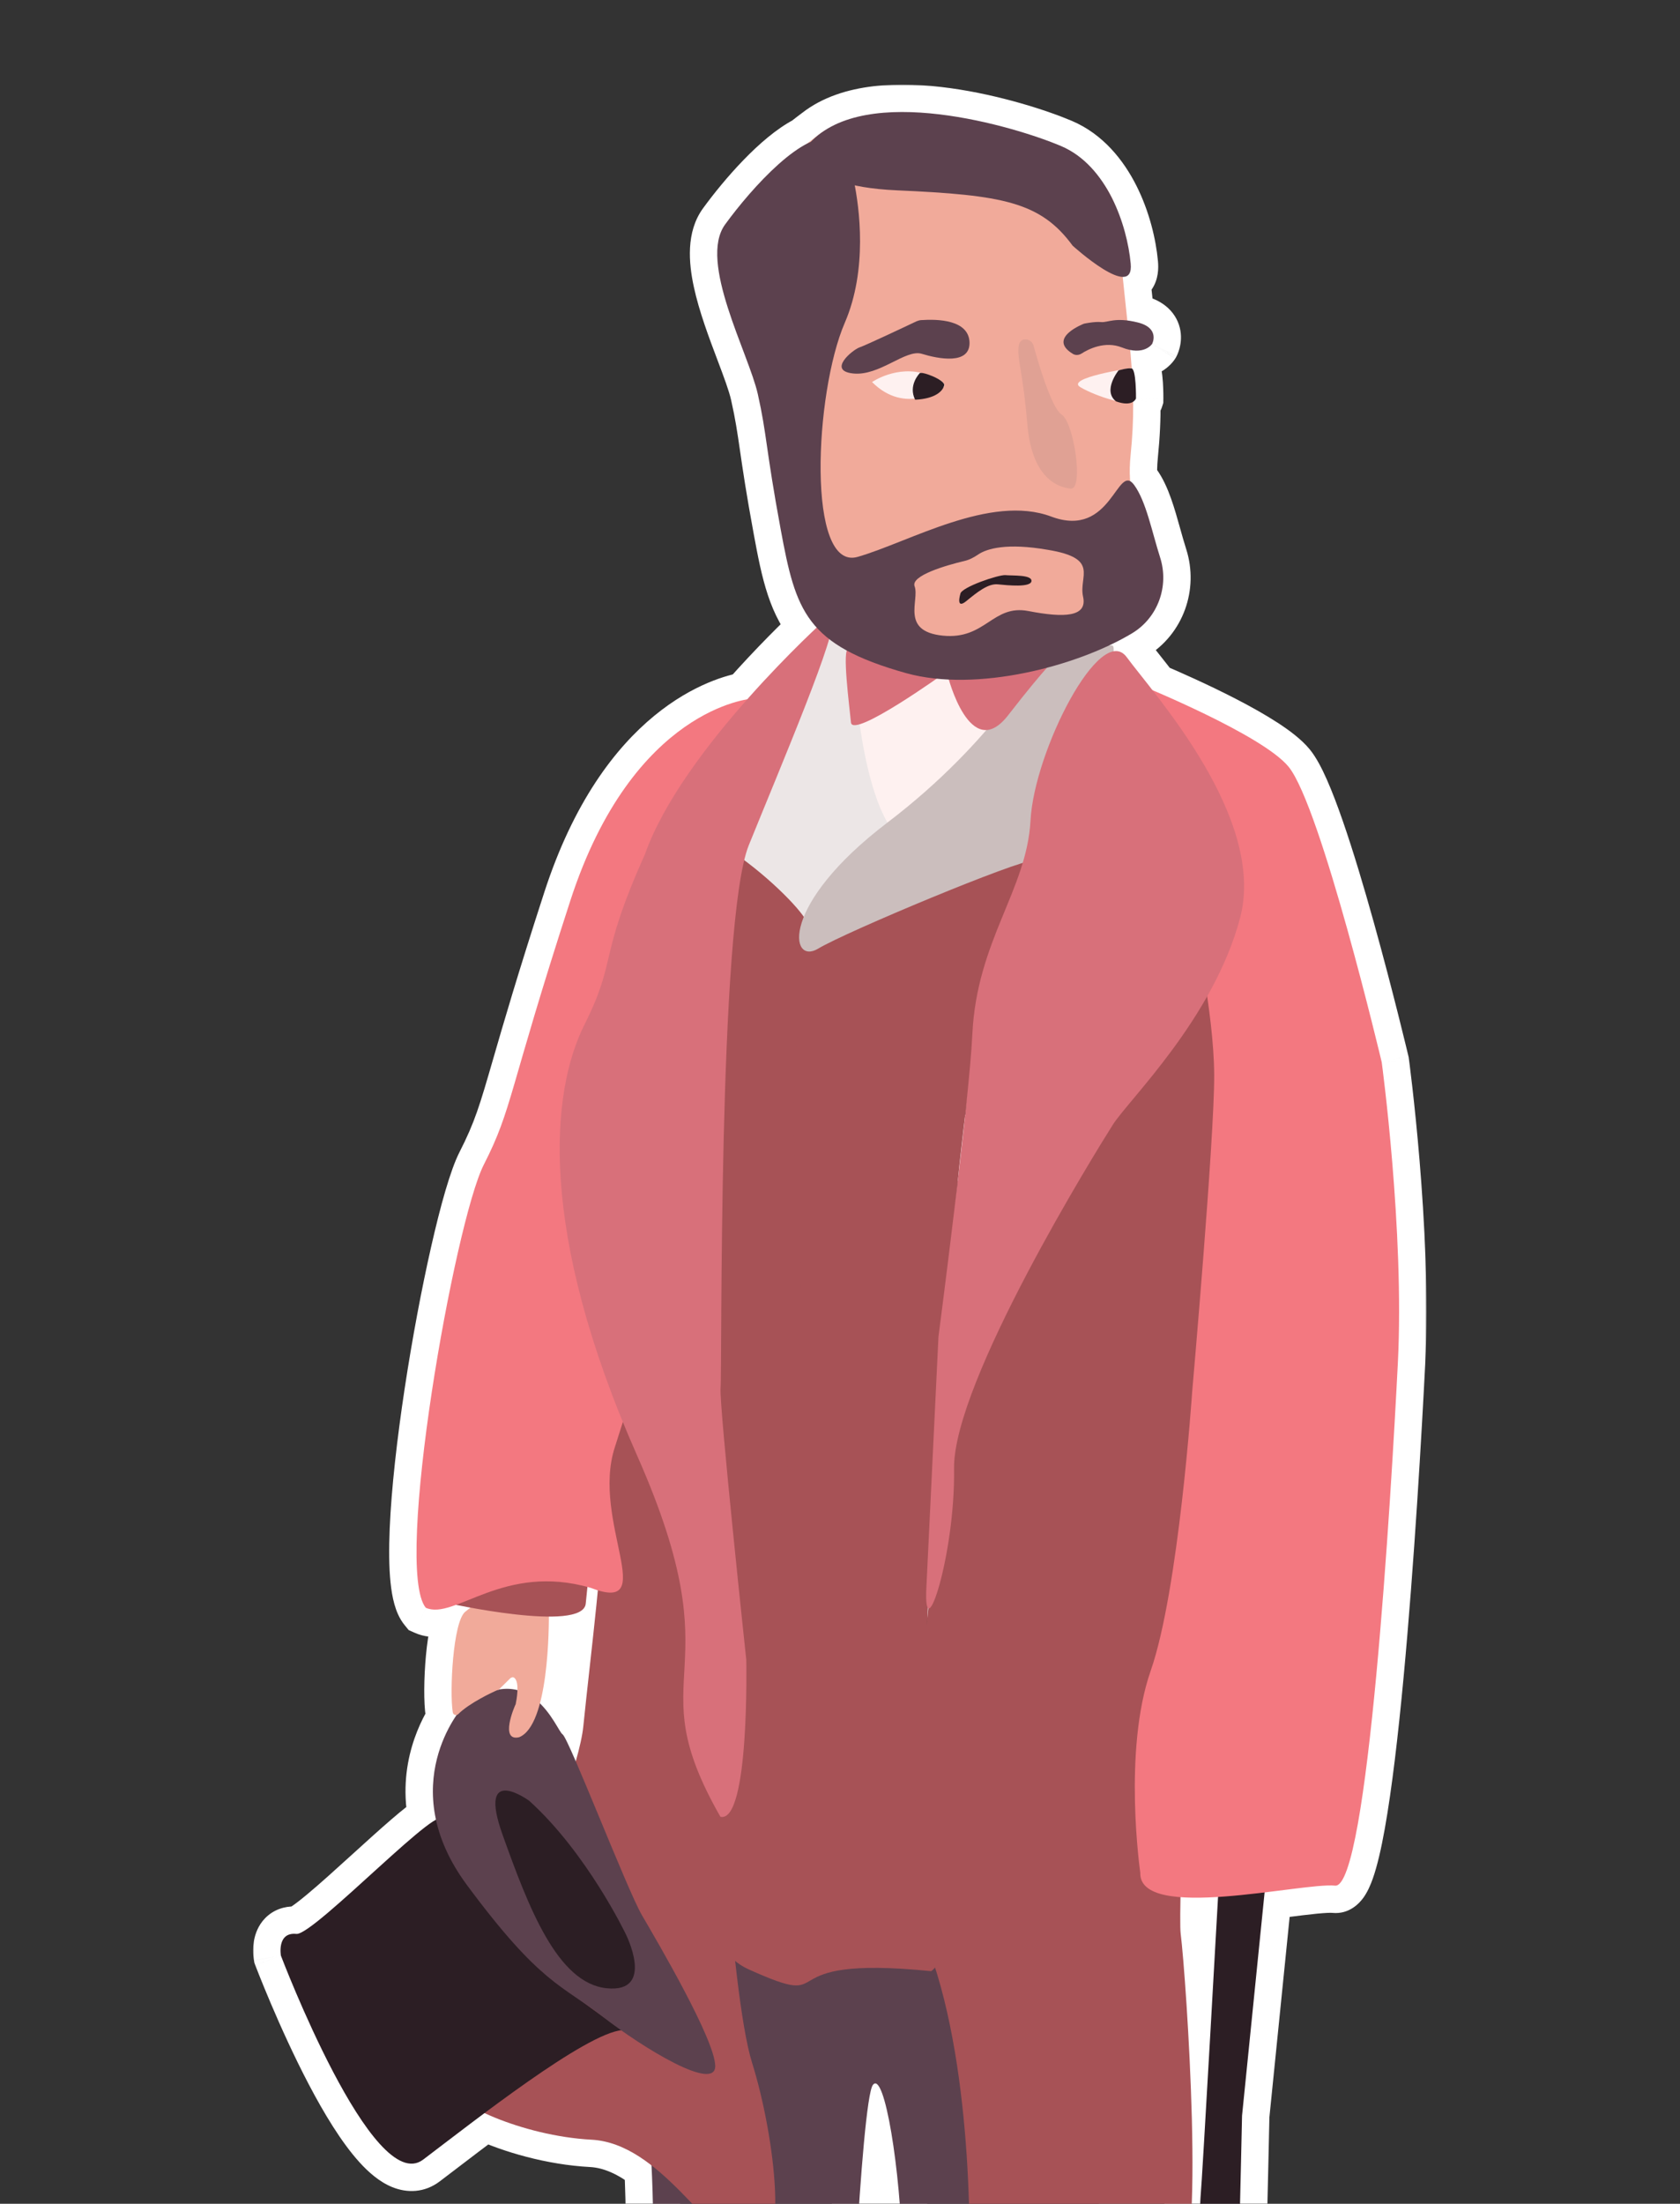<svg width="614" height="805" viewBox="0 0 614 805" fill="none" xmlns="http://www.w3.org/2000/svg">
<rect x="0" y="0" width="614" height="805" fill="#333333" stroke="none"/>
<mask id="path-1-outside-1" maskUnits="userSpaceOnUse" x="92.336" y="30.911" width="429" height="1039" fill="black">
<rect fill="white" x="92.336" y="30.911" width="429" height="1039"/>
<path fill-rule="evenodd" clip-rule="evenodd" d="M410.319 101.144C412.356 101.184 413.597 99.871 413.241 96.26C411.969 82.403 404.704 60.529 387.814 53.355C371.762 46.537 321.753 31.567 299.255 49.175C298.061 50.062 296.602 51.17 294.971 52.457C284.73 57.725 272.324 71.941 265.006 82.002C257.9 91.773 265.475 111.831 271.532 127.871C273.894 134.127 276.026 139.771 276.966 143.956C278.642 151.415 279.358 156.347 280.343 163.129L280.343 163.129L280.343 163.129C281.328 169.911 282.582 178.542 285.332 193.398C288.348 209.693 290.791 220.814 298.463 229.233C293.71 233.713 283.811 243.329 273.091 255.446C265.294 256.764 228.848 266.199 208.451 328.984C198.718 358.942 193.463 377.094 189.826 389.656C184.895 406.687 182.939 413.441 176.835 425.409C166.228 446.205 143.72 572.709 155.611 587.275C158.622 588.629 162.252 587.83 166.657 586.228C168.086 586.516 169.884 586.866 171.938 587.24C171.352 587.684 170.72 588.18 170.042 588.734C165.54 592.409 164.285 618.038 165.48 625.448C165.586 626.179 166.26 626.567 166.876 626.451C162.998 632.122 155.326 646.233 159.331 664.691C155.062 666.982 145.485 675.676 135.722 684.539L135.722 684.54C123.651 695.498 111.294 706.716 108.325 706.416C101.109 705.686 102.663 714.348 102.663 714.348C102.663 714.348 136.244 802.785 154.661 788.854C156.573 787.408 158.727 785.764 161.067 783.978L161.094 783.957C165.816 780.353 171.295 776.171 177.075 771.865C187.089 776.536 201.827 780.822 216.147 781.584C224.241 782.015 231.499 785.822 238.126 790.975C238.841 805.547 239.204 824.625 237.265 837.174C235.6 847.943 239.039 859.5 242.679 871.739C246.722 885.33 251.015 899.76 248.847 914.884C244.727 943.625 244.431 994.62 255.119 1009.06C263.677 1020.63 300.468 1014.8 319.182 1011.84L319.207 1011.83C320.642 1011.61 321.971 1011.4 323.172 1011.21C327.724 1020.21 336.342 1032.46 340.965 1037.18C347.572 1043.92 389.92 1033.63 397.865 1027.14C403.68 1022.39 400.844 974.469 399.006 943.408C398.333 932.031 397.793 922.916 397.862 919.014C398.052 908.245 402.792 891.949 406.859 877.966C408.288 873.053 409.634 868.425 410.67 864.424C411.698 860.457 410.256 848.975 407.55 834.117C417.976 830.988 426.709 828.507 430.053 828.845C440.877 829.939 433.536 722.286 431.509 706.287C431.319 704.786 431.308 700.157 431.445 693C435.561 693.311 440.262 693.229 445.171 692.924C444.122 711.642 439.295 797.516 438.754 802.872C438.45 805.878 438.612 822.296 438.775 838.713C438.937 855.131 439.1 871.548 438.796 874.555C438.506 877.424 438.201 894.126 437.882 911.589L437.882 911.59C437.532 930.72 437.166 950.763 436.785 954.535C436.521 957.143 436.376 966.431 436.201 977.62L436.201 977.621C435.892 997.385 435.49 1023.08 434.179 1028.38C432.125 1036.68 437.396 1056.65 444.368 1059.78C449.485 1062.08 449.971 974.28 450.252 923.578C450.354 905.19 450.429 891.681 450.687 889.121C451.66 879.5 453.941 772.82 453.941 772.82L462.185 691.268C464.502 690.988 466.769 690.701 468.945 690.425L468.969 690.422C477.457 689.347 484.575 688.446 487.944 688.786C499.97 690.002 508.425 546.284 510.883 497.937C513.341 449.589 504.989 388 504.989 388C504.989 388 482.839 294.643 470.948 280.077C463.164 270.542 432.214 256.793 421.223 252.112C419.608 250.035 418.095 248.125 416.733 246.406C414.708 243.85 413.018 241.715 411.822 240.082C410.473 238.24 408.836 237.59 407.014 237.905C407.094 236.576 406.913 235.819 406.421 235.769C406.133 235.747 405.793 235.739 405.407 235.743C408.438 234.318 411.256 232.824 413.803 231.291C423.251 225.565 427.329 214.071 424.008 203.652C423.183 201.065 422.43 198.379 421.684 195.716C419.679 188.559 417.722 181.577 414.536 177.181C414.013 176.463 413.522 176 413.047 175.751C412.819 173.024 412.845 169.87 413.224 166.116C413.937 159.066 414.213 152.921 414.147 146.748C414.167 146.735 414.186 146.722 414.205 146.708C414.448 146.582 414.635 146.419 414.758 146.217C415.078 145.85 415.178 145.539 415.178 145.539C415.178 145.539 415.304 135.14 413.622 134.58C413.469 132.413 413.285 130.178 413.074 127.843C418.927 129.011 421.084 125.605 421.084 125.605C421.084 125.605 424.097 119.835 415.8 117.781C414.38 117.43 413.125 117.202 412.009 117.064C411.746 114.55 411.464 111.907 411.165 109.107L411.165 109.106L411.165 109.105C410.896 106.585 410.613 103.937 410.319 101.144ZM350.043 431.404C351.006 423.194 351.943 414.942 352.76 407.297C351.807 415.008 350.902 423.081 350.043 431.404ZM339.116 587.331C339.171 587.401 339.231 587.453 339.293 587.487C339.179 588.567 339.065 589.65 338.954 590.736C339.007 589.612 339.061 588.477 339.116 587.331ZM215.458 609.582C216.53 599.926 217.639 589.941 218.5 580.915C217.691 580.669 216.818 580.366 215.876 580.004C215.684 579.948 215.492 579.893 215.3 579.839C215.098 579.782 214.895 579.726 214.694 579.671L214.076 585.776C213.716 589.345 208.048 590.528 200.613 590.51C200.588 597.043 200.181 611.535 197.344 622.209C200.362 625.147 202.465 628.663 203.862 630.998C204.659 632.329 205.226 633.276 205.601 633.514C206.18 633.88 207.979 637.704 210.431 643.362C211.883 638.233 212.855 633.889 213.184 630.637C213.834 624.201 214.635 616.989 215.458 609.584L215.458 609.582L215.458 609.582ZM182.35 617.148L186.542 612.999C186.939 612.675 187.564 612.495 188.009 612.904C188.944 613.674 189.171 615.517 189.124 617.369C187.092 616.854 184.841 616.725 182.35 617.148ZM320.96 931.665C316.531 907.856 312.12 887.512 311.301 885.965C309.26 882.114 314.797 767.259 319.013 761.61C323.228 755.962 329.202 793.013 329.77 823.443C330.339 853.873 321.165 884.533 321.165 884.533C321.165 884.533 321.093 906.61 320.96 931.665Z"/>
</mask>
<path d="M413.241 96.26L403.289 97.242L403.286 97.208L403.283 97.174L413.241 96.26ZM410.319 101.144L400.374 102.191L399.187 90.922L410.516 91.146L410.319 101.144ZM387.814 53.355L383.904 62.559L383.904 62.559L387.814 53.355ZM299.255 49.175L305.418 57.05L305.318 57.129L305.215 57.205L299.255 49.175ZM294.971 52.457L301.169 60.305L300.408 60.906L299.545 61.35L294.971 52.457ZM265.006 82.002L273.093 87.884L273.093 87.884L265.006 82.002ZM271.532 127.871L262.177 131.404L262.177 131.404L271.532 127.871ZM276.966 143.956L286.723 141.764L286.723 141.764L276.966 143.956ZM280.343 163.129L290.239 161.691L290.343 162.406L290.343 163.129L280.343 163.129ZM280.343 163.129L270.439 164.511L270.343 163.823L270.343 163.129L280.343 163.129ZM280.343 163.129L270.447 164.566L270.443 164.539L270.439 164.511L280.343 163.129ZM285.332 193.398L275.499 195.218L285.332 193.398ZM298.463 229.233L305.854 222.498L312.477 229.765L305.322 236.51L298.463 229.233ZM273.091 255.446L280.581 262.072L278.24 264.717L274.758 265.306L273.091 255.446ZM208.451 328.984L198.94 325.894L208.451 328.984ZM189.826 389.656L199.431 392.437L199.431 392.437L189.826 389.656ZM176.835 425.409L185.743 429.953L176.835 425.409ZM155.611 587.275L151.511 596.396L149.357 595.428L147.865 593.599L155.611 587.275ZM166.657 586.228L163.239 576.831L165.877 575.871L168.629 576.425L166.657 586.228ZM171.938 587.24L173.732 577.402L196.088 581.48L177.979 595.209L171.938 587.24ZM170.042 588.734L176.366 596.48L176.366 596.48L170.042 588.734ZM165.48 625.448L175.353 623.857L175.365 623.934L175.376 624.011L165.48 625.448ZM166.876 626.451L165.027 616.623L188.764 612.158L175.13 632.096L166.876 626.451ZM159.331 664.691L169.104 662.57L170.703 669.938L164.06 673.502L159.331 664.691ZM135.722 684.539L128.651 677.468L128.822 677.297L129 677.135L135.722 684.539ZM135.722 684.54L142.793 691.611L142.622 691.781L142.443 691.944L135.722 684.54ZM108.325 706.416L107.319 716.365L107.319 716.365L108.325 706.416ZM102.663 714.348L93.315 717.897L92.985 717.029L92.821 716.114L102.663 714.348ZM154.661 788.854L160.694 796.829L154.661 788.854ZM161.067 783.978L167.136 791.925L167.134 791.927L161.067 783.978ZM161.094 783.957L155.025 776.009L155.027 776.008L161.094 783.957ZM177.075 771.865L171.1 763.846L175.889 760.278L181.302 762.802L177.075 771.865ZM216.147 781.584L216.678 771.598L216.678 771.598L216.147 781.584ZM238.126 790.975L244.265 783.081L247.889 785.9L248.114 790.486L238.126 790.975ZM237.265 837.174L247.147 838.701L247.147 838.701L237.265 837.174ZM242.679 871.739L252.264 868.887L242.679 871.739ZM248.847 914.884L258.746 916.303L258.746 916.303L248.847 914.884ZM255.119 1009.06L247.081 1015.01L247.081 1015.01L255.119 1009.06ZM319.182 1011.84L317.618 1001.96L317.627 1001.96L317.637 1001.96L319.182 1011.84ZM319.207 1011.83L320.772 1021.71L320.762 1021.71L320.752 1021.71L319.207 1011.83ZM323.172 1011.21L321.655 1001.33L328.822 1000.23L332.095 1006.7L323.172 1011.21ZM340.965 1037.18L348.107 1030.18L340.965 1037.18ZM397.865 1027.14L404.189 1034.89L404.189 1034.89L397.865 1027.14ZM399.006 943.408L389.023 943.999L399.006 943.408ZM397.862 919.014L387.864 918.838L397.862 919.014ZM406.859 877.966L397.257 875.173L406.859 877.966ZM410.67 864.424L420.351 866.931L410.67 864.424ZM407.55 834.117L397.711 835.908L396.109 827.109L404.675 824.539L407.55 834.117ZM430.053 828.845L429.047 838.794L429.047 838.794L430.053 828.845ZM431.509 706.287L421.588 707.544L421.588 707.544L431.509 706.287ZM431.445 693L421.446 692.809L421.648 682.233L432.196 683.028L431.445 693ZM445.171 692.924L444.552 682.943L455.785 682.246L455.155 693.484L445.171 692.924ZM438.754 802.872L428.804 801.866L438.754 802.872ZM438.775 838.713L428.775 838.812L438.775 838.713ZM438.796 874.555L448.745 875.561L448.745 875.561L438.796 874.555ZM437.882 911.589L427.882 911.589L427.882 911.498L427.884 911.407L437.882 911.589ZM437.882 911.59L447.882 911.59L447.882 911.681L447.88 911.772L437.882 911.59ZM436.785 954.535L426.836 953.529L436.785 954.535ZM436.201 977.62L426.201 977.62L426.201 977.542L426.202 977.464L436.201 977.62ZM436.201 977.621L446.201 977.621L446.201 977.699L446.2 977.777L436.201 977.621ZM434.179 1028.38L443.886 1030.78L443.886 1030.78L434.179 1028.38ZM444.368 1059.78L440.268 1068.9L440.268 1068.9L444.368 1059.78ZM450.252 923.578L460.252 923.633L450.252 923.578ZM450.687 889.121L460.637 890.127L450.687 889.121ZM453.941 772.82L443.943 772.606L443.951 772.209L443.991 771.814L453.941 772.82ZM462.185 691.268L452.236 690.262L453.041 682.302L460.984 681.341L462.185 691.268ZM468.945 690.425L470.237 700.341L470.219 700.344L470.201 700.346L468.945 690.425ZM468.969 690.422L467.678 680.506L467.695 680.503L467.713 680.501L468.969 690.422ZM487.944 688.786L488.95 678.837L488.95 678.837L487.944 688.786ZM510.883 497.937L520.87 498.444L510.883 497.937ZM504.989 388L514.719 385.691L514.832 386.169L514.898 386.656L504.989 388ZM470.948 280.077L478.694 273.753L470.948 280.077ZM421.223 252.112L417.304 261.312L414.92 260.297L413.329 258.251L421.223 252.112ZM416.733 246.406L408.894 252.615L408.894 252.615L416.733 246.406ZM411.822 240.082L403.754 245.99L403.754 245.99L411.822 240.082ZM407.014 237.905L408.714 247.759L396.273 249.905L397.032 237.303L407.014 237.905ZM406.421 235.769L407.19 225.799L407.308 225.808L407.427 225.82L406.421 235.769ZM405.407 235.743L405.521 245.742L401.152 226.694L405.407 235.743ZM413.803 231.291L418.987 239.843L418.973 239.851L418.959 239.86L413.803 231.291ZM424.008 203.652L433.535 200.611L433.536 200.615L424.008 203.652ZM421.684 195.716L431.313 193.018L421.684 195.716ZM414.536 177.181L422.623 171.3L422.628 171.306L422.632 171.312L414.536 177.181ZM413.047 175.751L408.404 184.608L403.54 182.057L403.082 176.584L413.047 175.751ZM413.224 166.116L423.174 167.122L423.174 167.122L413.224 166.116ZM414.147 146.748L404.148 146.855L404.089 141.388L408.659 138.388L414.147 146.748ZM414.205 146.708L408.535 138.471L409.034 138.128L409.571 137.847L414.205 146.708ZM414.758 146.217L406.233 140.991L406.668 140.281L407.215 139.653L414.758 146.217ZM415.178 145.539L425.177 145.66L425.159 147.17L424.696 148.607L415.178 145.539ZM413.622 134.58L410.464 144.068L404.119 141.956L403.647 135.285L413.622 134.58ZM413.074 127.843L403.115 128.742L401.913 115.42L415.031 118.036L413.074 127.843ZM421.084 125.605L429.948 130.234L429.755 130.602L429.533 130.954L421.084 125.605ZM415.8 117.781L418.203 108.074L418.203 108.074L415.8 117.781ZM412.009 117.064L410.785 126.989L402.891 126.015L402.063 118.104L412.009 117.064ZM411.165 109.107L421.106 108.023L421.107 108.034L421.109 108.045L411.165 109.107ZM411.165 109.106L401.224 110.19L401.222 110.172L401.22 110.153L411.165 109.106ZM411.165 109.105L421.108 108.043L421.109 108.051L421.11 108.058L411.165 109.105ZM350.043 431.404L359.975 432.569L340.096 430.377L350.043 431.404ZM352.76 407.297L342.835 406.071L362.703 408.359L352.76 407.297ZM339.293 587.487L344.062 578.697L349.941 581.887L349.237 588.539L339.293 587.487ZM339.116 587.331L329.127 586.852L330.404 560.182L346.961 581.13L339.116 587.331ZM338.954 590.736L348.901 591.76L328.965 590.265L338.954 590.736ZM218.5 580.915L221.416 571.35L229.229 573.732L228.454 581.864L218.5 580.915ZM215.458 609.582L225.397 610.685L225.389 610.754L225.381 610.822L215.458 609.582ZM215.876 580.004L218.678 570.404L219.076 570.521L219.464 570.67L215.876 580.004ZM215.3 579.839L212.59 589.464L212.587 589.464L215.3 579.839ZM214.694 579.671L204.744 578.665L205.93 566.935L217.31 570.019L214.694 579.671ZM214.076 585.776L224.026 586.782L224.026 586.782L214.076 585.776ZM200.613 590.51L190.613 590.472L190.652 580.487L200.636 580.51L200.613 590.51ZM197.344 622.209L190.369 629.375L186.177 625.295L187.68 619.641L197.344 622.209ZM203.862 630.998L195.281 636.132L195.281 636.132L203.862 630.998ZM205.601 633.514L210.95 625.064L210.95 625.065L205.601 633.514ZM210.431 643.362L220.053 646.086L212.41 673.075L201.256 647.338L210.431 643.362ZM213.184 630.637L203.234 629.631L203.234 629.631L213.184 630.637ZM215.458 609.584L205.519 608.48L205.519 608.48L215.458 609.584ZM215.458 609.582L205.519 608.478L205.527 608.41L205.535 608.342L215.458 609.582ZM186.542 612.999L179.507 605.891L179.847 605.555L180.217 605.253L186.542 612.999ZM182.35 617.148L184.022 627.007L152.827 632.297L175.315 610.04L182.35 617.148ZM188.009 612.904L181.653 620.625L181.439 620.448L181.235 620.26L188.009 612.904ZM189.124 617.369L199.12 617.623L198.802 630.14L186.666 627.062L189.124 617.369ZM311.301 885.965L320.137 881.283L311.301 885.965ZM320.96 931.665L330.96 931.718L311.129 933.494L320.96 931.665ZM329.77 823.443L319.772 823.63L329.77 823.443ZM321.165 884.533L311.165 884.5L311.169 883.053L311.584 881.666L321.165 884.533ZM423.193 95.278C423.454 97.93 423.428 102.002 420.978 105.649C418.026 110.041 413.456 111.208 410.122 111.142L410.516 91.146C409.966 91.135 408.918 91.201 407.677 91.744C406.339 92.329 405.182 93.296 404.377 94.494C402.968 96.592 403.384 98.202 403.289 97.242L423.193 95.278ZM391.723 44.151C403.11 48.987 410.608 58.475 415.312 67.796C420.039 77.163 422.465 87.343 423.199 95.346L403.283 97.174C402.746 91.321 400.903 83.635 397.457 76.807C393.988 69.933 389.408 64.897 383.904 62.559L391.723 44.151ZM293.092 41.3C300.652 35.383 309.969 32.605 319.142 31.512C328.368 30.412 338.139 30.931 347.32 32.199C365.632 34.73 383.001 40.446 391.723 44.151L383.904 62.559C376.574 59.446 360.913 54.268 344.583 52.011C336.443 50.886 328.491 50.538 321.51 51.371C314.478 52.209 309.107 54.163 305.418 57.05L293.092 41.3ZM288.774 44.609C290.49 43.254 292.029 42.085 293.295 41.145L305.215 57.205C304.093 58.038 302.714 59.085 301.169 60.305L288.774 44.609ZM256.919 76.12C260.808 70.773 266.036 64.334 271.708 58.476C277.234 52.769 283.806 46.955 290.397 43.565L299.545 61.35C295.896 63.227 291.144 67.155 286.077 72.388C281.156 77.47 276.522 83.17 273.093 87.884L256.919 76.12ZM262.177 131.404C259.212 123.554 255.504 113.794 253.554 104.677C251.745 96.22 250.608 84.798 256.919 76.12L273.093 87.884C272.298 88.977 271.395 92.469 273.112 100.494C274.687 107.858 277.794 116.148 280.887 124.339L262.177 131.404ZM267.209 146.148C266.46 142.813 264.647 137.945 262.177 131.404L280.887 124.339C283.142 130.308 285.592 136.73 286.723 141.764L267.209 146.148ZM270.447 164.566C269.466 157.812 268.795 153.205 267.209 146.148L286.723 141.764C288.489 149.625 289.25 154.882 290.239 161.691L270.447 164.566ZM270.343 163.129L270.343 163.129L290.343 163.129L290.343 163.129L270.343 163.129ZM270.439 164.511L270.439 164.511L290.247 161.747L290.247 161.747L270.439 164.511ZM275.499 195.218C272.715 180.182 271.441 171.409 270.447 164.566L290.239 161.692C291.215 168.412 292.448 176.901 295.165 191.578L275.499 195.218ZM291.071 235.968C281.157 225.089 278.413 210.962 275.499 195.218L295.165 191.578C298.283 208.424 300.426 216.54 305.854 222.498L291.071 235.968ZM265.602 248.82C276.586 236.404 286.714 226.565 291.603 221.956L305.322 236.51C300.705 240.862 291.037 250.254 280.581 262.072L265.602 248.82ZM198.94 325.894C209.656 292.911 224.865 273.162 239.151 261.435C253.398 249.742 266.178 246.472 271.425 245.586L274.758 265.306C272.207 265.737 262.866 267.845 251.841 276.894C240.856 285.911 227.644 302.272 217.962 332.074L198.94 325.894ZM180.22 386.874C183.871 374.264 189.16 355.997 198.94 325.894L217.962 332.074C208.276 361.887 203.054 379.924 199.431 392.437L180.22 386.874ZM167.926 420.866C173.556 409.829 175.292 403.895 180.22 386.874L199.431 392.437C194.497 409.479 192.322 417.053 185.743 429.953L167.926 420.866ZM147.865 593.599C145.878 591.165 144.8 588.32 144.145 585.986C143.453 583.52 143.012 580.798 142.726 578.011C142.154 572.436 142.117 565.68 142.428 558.339C143.053 543.603 145.139 525.382 147.899 507.179C150.665 488.939 154.145 470.48 157.621 455.207C160.988 440.408 164.614 427.361 167.926 420.866L185.743 429.953C183.752 433.856 180.587 444.42 177.122 459.645C173.766 474.395 170.373 492.371 167.673 510.178C164.967 528.021 162.992 545.457 162.41 559.187C162.118 566.079 162.19 571.759 162.622 575.971C162.838 578.078 163.122 579.587 163.402 580.585C163.718 581.714 163.858 581.564 163.357 580.951L147.865 593.599ZM170.075 595.626C165.839 597.166 158.589 599.578 151.511 596.396L159.712 578.155C159.067 577.865 158.755 578.015 159.364 577.938C160.079 577.848 161.255 577.552 163.239 576.831L170.075 595.626ZM170.144 597.078C168.023 596.691 166.165 596.33 164.685 596.032L168.629 576.425C170.008 576.702 171.746 577.04 173.732 577.402L170.144 597.078ZM163.718 580.987C164.486 580.36 165.212 579.79 165.896 579.272L177.979 595.209C177.491 595.579 176.954 596.001 176.366 596.48L163.718 580.987ZM155.608 627.04C154.805 622.063 154.919 612.791 155.668 604.762C156.055 600.619 156.653 596.316 157.541 592.634C157.982 590.804 158.556 588.869 159.331 587.083C160.005 585.528 161.296 582.965 163.718 580.987L176.366 596.48C177.663 595.422 177.93 594.463 177.679 595.042C177.528 595.39 177.274 596.119 176.983 597.324C176.407 599.712 175.922 602.97 175.582 606.62C174.877 614.176 174.96 621.424 175.353 623.857L155.608 627.04ZM168.724 636.279C163.068 637.343 156.585 633.78 155.584 626.885L175.376 624.011C174.587 618.577 169.451 615.791 165.027 616.623L168.724 636.279ZM149.559 666.811C144.724 644.527 154.003 627.56 158.621 620.806L175.13 632.096C171.993 636.684 165.929 647.94 169.104 662.57L149.559 666.811ZM129 677.135C133.852 672.73 138.795 668.242 143.066 664.569C147.042 661.149 151.333 657.634 154.603 655.879L164.06 673.502C163.06 674.039 160.428 676.016 156.108 679.732C152.082 683.194 147.355 687.485 142.443 691.943L129 677.135ZM128.65 677.469L128.651 677.468L142.793 691.61L142.793 691.611L128.65 677.469ZM109.331 696.467C107.891 696.321 106.825 696.568 106.415 696.677C105.942 696.803 105.669 696.932 105.652 696.94C105.632 696.949 105.921 696.808 106.6 696.354C107.925 695.467 109.808 694.015 112.212 692.014C116.98 688.045 122.91 682.664 129 677.136L142.443 691.944C136.462 697.374 130.178 703.081 125.008 707.385C122.442 709.521 119.925 711.502 117.722 712.976C116.636 713.703 115.378 714.475 114.067 715.083C113.167 715.501 110.542 716.691 107.319 716.365L109.331 696.467ZM102.663 714.348C92.821 716.114 92.82 716.11 92.819 716.106C92.819 716.105 92.818 716.101 92.818 716.098C92.817 716.093 92.816 716.087 92.815 716.082C92.813 716.07 92.811 716.058 92.809 716.045C92.804 716.02 92.8 715.993 92.795 715.963C92.785 715.903 92.773 715.833 92.761 715.754C92.738 715.597 92.71 715.402 92.683 715.175C92.628 714.724 92.571 714.123 92.542 713.417C92.487 712.092 92.514 709.998 93.081 707.705C93.642 705.44 94.944 702.155 98.072 699.601C101.418 696.869 105.486 696.078 109.331 696.467L107.319 716.365C107.378 716.371 107.821 716.407 108.506 716.231C109.226 716.045 110.008 715.675 110.72 715.094C112.11 713.959 112.448 712.702 112.495 712.511C112.55 712.292 112.514 712.318 112.525 712.594C112.529 712.689 112.536 712.759 112.539 712.779C112.54 712.787 112.539 712.777 112.534 712.747C112.532 712.732 112.528 712.71 112.524 712.683C112.522 712.669 112.519 712.654 112.516 712.637C112.515 712.629 112.513 712.62 112.511 712.611C112.511 712.606 112.51 712.601 112.509 712.596C112.509 712.594 112.508 712.59 112.508 712.589C112.507 712.585 112.506 712.582 102.663 714.348ZM160.694 796.829C155.133 801.036 148.768 801.099 143.388 798.922C138.643 797.002 134.606 793.39 131.357 789.805C124.731 782.493 118.331 771.81 112.903 761.475C107.381 750.962 102.49 740.072 98.997 731.864C97.245 727.748 95.832 724.277 94.855 721.827C94.366 720.602 93.985 719.631 93.725 718.96C93.594 718.625 93.494 718.365 93.425 718.186C93.391 718.097 93.364 718.027 93.346 717.979C93.337 717.955 93.329 717.936 93.324 717.922C93.322 717.915 93.32 717.91 93.318 717.906C93.317 717.904 93.316 717.902 93.316 717.901C93.315 717.899 93.315 717.897 102.663 714.348C112.012 710.798 112.012 710.797 112.012 710.797C112.012 710.797 112.012 710.797 112.012 710.798C112.013 710.799 112.014 710.801 112.015 710.805C112.018 710.813 112.023 710.826 112.03 710.845C112.044 710.881 112.066 710.938 112.096 711.016C112.155 711.171 112.246 711.405 112.366 711.715C112.606 712.333 112.965 713.248 113.43 714.414C114.361 716.747 115.716 720.076 117.4 724.032C120.778 731.971 125.434 742.321 130.609 752.175C135.879 762.208 141.326 771.022 146.177 776.375C148.666 779.121 150.274 780.133 150.891 780.383C151.079 780.459 150.768 780.295 150.112 780.356C149.385 780.424 148.851 780.71 148.628 780.879L160.694 796.829ZM167.134 791.927C164.798 793.709 162.626 795.367 160.694 796.829L148.628 780.879C150.519 779.448 152.655 777.818 155 776.028L167.134 791.927ZM167.163 791.905L167.136 791.925L154.998 776.03L155.025 776.009L167.163 791.905ZM183.049 779.884C177.323 784.15 171.887 788.299 167.161 791.906L155.027 776.008C159.744 772.407 165.268 768.191 171.1 763.846L183.049 779.884ZM215.616 791.57C199.886 790.733 183.9 786.082 172.848 780.928L181.302 762.802C190.279 766.989 203.768 770.911 216.678 771.598L215.616 791.57ZM231.988 798.87C226.155 794.334 220.836 791.848 215.615 791.57L216.678 771.598C227.645 772.182 236.843 777.31 244.265 783.081L231.988 798.87ZM227.382 835.647C229.147 824.225 228.855 806.089 228.138 791.465L248.114 790.486C248.826 805.005 249.261 825.025 247.147 838.701L227.382 835.647ZM233.094 874.59C229.633 862.954 225.307 849.075 227.382 835.647L247.147 838.701C245.894 846.811 248.444 856.047 252.264 868.887L233.094 874.59ZM238.948 913.464C240.756 900.857 237.239 888.523 233.094 874.59L252.264 868.887C256.206 882.136 261.275 898.664 258.746 916.303L238.948 913.464ZM247.081 1015.01C243.025 1009.53 240.708 1001.79 239.234 994.204C237.695 986.283 236.824 977.119 236.438 967.747C235.667 949.015 236.797 928.467 238.948 913.464L258.746 916.303C256.776 930.041 255.698 949.361 256.421 966.924C256.783 975.699 257.584 983.788 258.867 990.389C260.215 997.325 261.87 1001.38 263.158 1003.12L247.081 1015.01ZM320.747 1021.71C311.492 1023.18 296.991 1025.49 283.645 1025.89C276.99 1026.1 270.113 1025.85 264.062 1024.58C258.322 1023.38 251.425 1020.88 247.081 1015.01L263.158 1003.12C263.092 1003.03 264.004 1004.14 268.154 1005C271.992 1005.81 277.087 1006.08 283.039 1005.9C294.907 1005.54 308.158 1003.46 317.618 1001.96L320.747 1021.71ZM320.752 1021.71L320.728 1021.72L317.637 1001.96L317.662 1001.95L320.752 1021.71ZM324.689 1021.1C323.516 1021.28 322.213 1021.48 320.772 1021.71L317.642 1001.96C319.072 1001.73 320.425 1001.52 321.655 1001.33L324.689 1021.1ZM333.822 1044.18C328.328 1038.57 319.153 1025.42 314.249 1015.73L332.095 1006.7C336.295 1015 344.355 1026.35 348.107 1030.18L333.822 1044.18ZM404.189 1034.89C400.658 1037.77 394.931 1040.1 389.783 1041.86C384.151 1043.78 377.494 1045.57 370.921 1046.92C364.398 1048.25 357.6 1049.23 351.762 1049.37C348.862 1049.44 345.849 1049.31 343.073 1048.77C340.579 1048.28 336.775 1047.19 333.822 1044.18L348.107 1030.18C346.806 1028.86 345.771 1028.92 346.889 1029.14C347.724 1029.3 349.166 1029.42 351.29 1029.37C355.498 1029.27 361.022 1028.53 366.906 1027.33C372.738 1026.13 378.571 1024.55 383.321 1022.93C385.697 1022.12 387.693 1021.33 389.228 1020.63C389.991 1020.28 390.578 1019.97 391.006 1019.73C391.457 1019.47 391.596 1019.35 391.541 1019.39L404.189 1034.89ZM408.988 942.818C409.904 958.291 411.089 978.281 411.305 995.013C411.412 1003.35 411.284 1011.17 410.712 1017.35C410.429 1020.4 410.008 1023.4 409.336 1025.97C408.999 1027.27 408.537 1028.7 407.866 1030.1C407.238 1031.4 406.127 1033.3 404.189 1034.89L391.541 1019.39C390.33 1020.38 389.879 1021.35 389.846 1021.42C389.772 1021.58 389.843 1021.47 389.982 1020.93C390.261 1019.86 390.558 1018.09 390.798 1015.5C391.272 1010.38 391.411 1003.39 391.306 995.271C391.098 979.089 389.946 959.587 389.023 943.999L408.988 942.818ZM407.86 919.19C407.8 922.594 408.298 931.153 408.988 942.818L389.023 943.999C388.367 932.909 387.786 923.237 387.864 918.838L407.86 919.19ZM416.461 880.759C414.414 887.796 412.283 895.131 410.631 902.025C408.952 909.036 407.935 914.936 407.86 919.19L387.864 918.838C387.978 912.324 389.427 904.69 391.182 897.366C392.964 889.923 395.237 882.119 397.257 875.173L416.461 880.759ZM420.351 866.931C419.27 871.105 417.878 875.888 416.461 880.759L397.257 875.173C398.698 870.218 399.998 865.745 400.99 861.917L420.351 866.931ZM417.388 832.325C418.759 839.853 419.843 846.703 420.451 852.269C420.754 855.047 420.955 857.646 420.995 859.927C421.032 862.015 420.959 864.584 420.351 866.931L400.99 861.917C400.896 862.28 401.027 861.926 400.998 860.281C400.973 858.829 400.836 856.885 400.569 854.44C400.036 849.558 399.047 843.239 397.711 835.908L417.388 832.325ZM429.047 838.794C429.55 838.845 429.426 838.758 428.183 838.958C427.117 839.13 425.685 839.434 423.866 839.886C420.225 840.79 415.65 842.126 410.424 843.695L404.675 824.539C409.875 822.978 414.879 821.51 419.048 820.475C421.133 819.957 423.164 819.509 425.002 819.213C426.662 818.946 428.884 818.676 431.059 818.895L429.047 838.794ZM441.43 705.03C442.502 713.488 444.857 744.766 445.597 773.72C445.967 788.193 445.945 802.468 445.101 813.191C444.687 818.448 444.035 823.452 442.912 827.33C442.375 829.183 441.502 831.62 439.922 833.762C438.26 836.014 434.612 839.357 429.047 838.794L431.059 818.895C426.847 818.47 424.41 821.099 423.829 821.887C423.329 822.564 423.406 822.785 423.701 821.767C424.24 819.906 424.774 816.554 425.163 811.622C425.923 801.968 425.969 788.535 425.603 774.231C424.872 745.633 422.544 715.085 421.588 707.544L441.43 705.03ZM441.443 693.191C441.375 696.736 441.345 699.595 441.354 701.723C441.359 702.788 441.373 703.624 441.394 704.246C441.418 704.944 441.443 705.134 441.43 705.03L421.588 707.544C421.283 705.131 421.317 699.569 421.446 692.809L441.443 693.191ZM445.79 702.905C440.65 703.224 435.446 703.33 430.693 702.972L432.196 683.028C435.676 683.291 439.874 683.233 444.552 682.943L445.79 702.905ZM428.804 801.866C429.316 796.807 434.123 711.344 435.186 692.364L455.155 693.484C454.121 711.939 449.274 798.225 448.703 803.877L428.804 801.866ZM428.775 838.812C428.694 830.614 428.612 822.37 428.589 815.798C428.567 809.596 428.585 804.033 428.804 801.866L448.703 803.877C448.706 803.845 448.699 803.912 448.688 804.123C448.677 804.319 448.666 804.581 448.656 804.918C448.634 805.592 448.617 806.47 448.605 807.544C448.581 809.689 448.578 812.479 448.589 815.728C448.612 822.221 448.693 830.395 448.774 838.614L428.775 838.812ZM428.847 873.549C428.844 873.581 428.851 873.515 428.862 873.304C428.872 873.108 428.883 872.845 428.894 872.509C428.915 871.834 428.932 870.957 428.944 869.882C428.969 867.737 428.972 864.947 428.96 861.698C428.938 855.205 428.857 847.031 428.775 838.812L448.774 838.614C448.856 846.812 448.937 855.057 448.96 861.628C448.982 867.831 448.965 873.393 448.745 875.561L428.847 873.549ZM427.884 911.407C428.195 894.379 428.502 876.963 428.847 873.549L448.745 875.561C448.746 875.556 448.743 875.581 448.738 875.644C448.734 875.704 448.728 875.786 448.721 875.892C448.707 876.107 448.692 876.385 448.675 876.733C448.642 877.43 448.607 878.331 448.57 879.428C448.498 881.618 448.423 884.479 448.347 887.826C448.195 894.516 448.04 903.033 447.88 911.772L427.884 911.407ZM427.882 911.59L427.882 911.589L447.882 911.589L447.882 911.59L427.882 911.59ZM426.836 953.529C427.162 950.3 427.526 930.959 427.884 911.407L447.88 911.772C447.538 930.48 447.171 951.225 446.734 955.541L426.836 953.529ZM426.202 977.464C426.371 966.666 426.516 956.695 426.836 953.529L446.734 955.541C446.527 957.591 446.381 966.196 446.2 977.777L426.202 977.464ZM426.201 977.621L426.201 977.62L446.201 977.62L446.201 977.621L426.201 977.621ZM424.472 1025.98C424.47 1025.99 424.563 1025.55 424.69 1024.4C424.805 1023.35 424.918 1021.99 425.026 1020.34C425.242 1017.04 425.421 1012.84 425.571 1008.11C425.871 998.648 426.047 987.368 426.202 977.465L446.2 977.777C446.046 987.638 445.867 999.089 445.561 1008.74C445.408 1013.56 445.221 1018.02 444.983 1021.65C444.767 1024.95 444.463 1028.45 443.886 1030.78L424.472 1025.98ZM440.268 1068.9C435.672 1066.84 432.713 1062.82 430.935 1059.81C428.973 1056.48 427.439 1052.64 426.313 1048.9C425.177 1045.12 424.359 1041.13 423.976 1037.36C423.609 1033.76 423.563 1029.65 424.472 1025.98L443.886 1030.78C443.768 1031.26 443.611 1032.76 443.873 1035.33C444.118 1037.74 444.668 1040.49 445.465 1043.14C446.272 1045.82 447.234 1048.07 448.157 1049.64C449.264 1051.51 449.579 1051.16 448.469 1050.66L440.268 1068.9ZM460.252 923.633C460.112 948.955 459.92 983.703 459.12 1011.84C458.721 1025.87 458.165 1038.47 457.368 1047.48C456.977 1051.91 456.494 1055.88 455.843 1058.83C455.554 1060.14 455.053 1062.12 454.081 1063.93C453.634 1064.76 452.531 1066.63 450.365 1068.07C447.549 1069.94 443.771 1070.48 440.268 1068.9L448.469 1050.66C445.286 1049.23 441.818 1049.74 439.305 1051.41C437.44 1052.64 436.631 1054.15 436.468 1054.45C436.065 1055.2 436.1 1055.48 436.314 1054.51C436.671 1052.9 437.068 1050 437.446 1045.72C438.187 1037.33 438.731 1025.24 439.128 1011.27C439.92 983.407 440.112 948.902 440.252 923.522L460.252 923.633ZM460.637 890.127C460.639 890.102 460.633 890.158 460.623 890.333C460.613 890.496 460.602 890.715 460.59 890.997C460.566 891.565 460.543 892.308 460.522 893.234C460.478 895.083 460.442 897.536 460.41 900.52C460.347 906.484 460.303 914.429 460.252 923.633L440.252 923.522C440.303 914.339 440.347 906.335 440.411 900.308C440.472 894.594 440.551 889.969 440.738 888.115L460.637 890.127ZM453.941 772.82C463.938 773.033 463.938 773.034 463.938 773.035C463.938 773.035 463.938 773.037 463.938 773.038C463.938 773.042 463.938 773.046 463.938 773.053C463.938 773.066 463.937 773.085 463.937 773.111C463.936 773.163 463.934 773.239 463.932 773.341C463.927 773.543 463.921 773.844 463.912 774.236C463.896 775.021 463.871 776.172 463.838 777.641C463.774 780.579 463.681 784.786 463.567 789.864C463.337 800.02 463.022 813.664 462.676 827.61C461.993 855.132 461.173 884.819 460.637 890.127L440.738 888.115C441.174 883.802 441.981 855.338 442.682 827.114C443.027 813.188 443.343 799.56 443.572 789.413C443.686 784.34 443.779 780.137 443.843 777.203C443.875 775.736 443.9 774.587 443.917 773.804C443.926 773.412 443.932 773.113 443.936 772.911C443.939 772.81 443.94 772.734 443.941 772.683C443.942 772.657 443.942 772.638 443.943 772.625C443.943 772.619 443.943 772.614 443.943 772.611C443.943 772.609 443.943 772.608 443.943 772.607C443.943 772.606 443.943 772.606 453.941 772.82ZM472.134 692.274L463.89 773.825L443.991 771.814L452.236 690.262L472.134 692.274ZM470.201 700.346C468.029 700.621 465.735 700.911 463.387 701.196L460.984 681.341C463.269 681.064 465.508 680.78 467.69 680.504L470.201 700.346ZM470.261 700.338L470.237 700.341L467.654 680.509L467.678 680.506L470.261 700.338ZM486.939 698.736C486.365 698.678 484.663 698.704 481.344 699.026C478.258 699.327 474.516 699.8 470.226 700.343L467.713 680.501C471.911 679.97 475.972 679.455 479.409 679.12C482.614 678.809 486.155 678.555 488.95 678.837L486.939 698.736ZM520.87 498.444C519.639 522.656 516.903 570.843 512.958 612.882C510.99 633.855 508.698 653.558 506.099 668.044C504.814 675.207 503.374 681.562 501.706 686.263C500.901 688.532 499.812 691.093 498.254 693.243C496.979 695.002 493.237 699.372 486.939 698.736L488.95 678.837C486.659 678.605 484.798 679.334 483.643 680.078C482.617 680.74 482.131 681.408 482.06 681.506C481.948 681.661 482.277 681.212 482.858 679.573C483.964 676.458 485.177 671.407 486.414 664.512C488.859 650.882 491.089 631.861 493.046 611.014C496.949 569.41 499.669 521.565 500.896 497.429L520.87 498.444ZM504.989 388C514.898 386.656 514.898 386.657 514.898 386.658C514.898 386.659 514.899 386.66 514.899 386.662C514.899 386.665 514.9 386.668 514.9 386.673C514.902 386.682 514.903 386.695 514.906 386.712C514.91 386.746 514.917 386.794 514.925 386.857C514.942 386.983 514.966 387.166 514.997 387.406C515.06 387.885 515.151 388.587 515.265 389.493C515.493 391.307 515.814 393.94 516.191 397.246C516.945 403.855 517.923 413.169 518.823 424.01C520.618 445.611 522.133 473.611 520.87 498.444L500.896 497.429C502.092 473.915 500.66 446.947 498.892 425.666C498.012 415.067 497.055 405.961 496.32 399.512C495.952 396.288 495.64 393.732 495.421 391.988C495.311 391.116 495.225 390.448 495.167 390.001C495.137 389.778 495.115 389.61 495.1 389.499C495.093 389.444 495.088 389.403 495.084 389.377C495.082 389.364 495.081 389.355 495.08 389.349C495.08 389.347 495.08 389.345 495.079 389.344C495.079 389.343 495.079 389.343 495.079 389.343C495.079 389.343 495.079 389.344 504.989 388ZM478.694 273.753C481.083 276.679 483.172 280.781 484.972 284.855C486.868 289.148 488.809 294.271 490.731 299.806C494.578 310.891 498.525 324.152 502.059 336.812C505.601 349.499 508.764 361.711 511.039 370.742C512.177 375.261 513.095 378.99 513.73 381.593C514.047 382.895 514.293 383.915 514.46 384.612C514.544 384.96 514.608 385.228 514.652 385.41C514.673 385.501 514.69 385.57 514.701 385.617C514.707 385.641 514.711 385.659 514.714 385.671C514.715 385.677 514.716 385.682 514.717 385.686C514.718 385.687 514.718 385.689 514.718 385.69C514.718 385.691 514.719 385.691 504.989 388C495.259 390.308 495.259 390.308 495.259 390.308C495.259 390.308 495.259 390.307 495.258 390.306C495.258 390.303 495.257 390.3 495.256 390.295C495.253 390.284 495.249 390.269 495.244 390.247C495.234 390.205 495.219 390.14 495.198 390.054C495.157 389.881 495.095 389.623 495.014 389.284C494.851 388.606 494.61 387.607 494.298 386.327C493.674 383.768 492.769 380.09 491.645 375.628C489.396 366.7 486.278 354.662 482.796 342.19C479.306 329.69 475.487 316.881 471.836 306.364C470.009 301.099 468.269 296.539 466.678 292.938C464.99 289.118 463.786 287.117 463.202 286.401L478.694 273.753ZM425.142 242.912C430.73 245.292 441.475 250.011 451.881 255.392C457.077 258.078 462.334 261.005 466.881 263.953C471.216 266.764 475.715 270.104 478.694 273.753L463.202 286.401C462.289 285.283 460 283.328 455.999 280.733C452.21 278.276 447.583 275.685 442.695 273.157C432.932 268.109 422.707 263.613 417.304 261.312L425.142 242.912ZM424.572 240.197C425.932 241.914 427.47 243.856 429.116 245.973L413.329 258.251C411.745 256.214 410.258 254.337 408.894 252.615L424.572 240.197ZM419.89 234.174C420.947 235.618 422.498 237.578 424.572 240.197L408.894 252.615C406.919 250.121 405.088 247.812 403.754 245.99L419.89 234.174ZM405.314 228.05C407.932 227.598 410.812 227.798 413.613 229.027C416.357 230.231 418.407 232.149 419.89 234.174L403.754 245.99C403.888 246.173 404.445 246.845 405.578 247.342C406.767 247.864 407.918 247.896 408.714 247.759L405.314 228.05ZM407.427 225.82C414.021 226.486 416.143 232.091 416.592 233.773C417.112 235.714 417.055 237.528 416.996 238.506L397.032 237.303C397.053 236.953 396.946 237.724 397.272 238.942C397.443 239.583 397.905 241.009 399.152 242.458C400.595 244.136 402.778 245.452 405.415 245.718L407.427 225.82ZM405.294 225.744C405.864 225.737 406.516 225.747 407.19 225.799L405.652 245.74C405.71 245.744 405.729 245.744 405.698 245.743C405.669 245.742 405.611 245.741 405.521 245.742L405.294 225.744ZM418.959 239.86C416.086 241.589 412.963 243.241 409.663 244.793L401.152 226.694C403.914 225.395 406.427 224.06 408.647 222.723L418.959 239.86ZM433.536 200.615C438.214 215.295 432.512 231.645 418.987 239.843L408.62 222.74C413.99 219.484 416.443 212.847 414.481 206.688L433.536 200.615ZM431.313 193.018C432.068 195.712 432.773 198.224 433.535 200.611L414.482 206.692C413.593 203.906 412.792 201.045 412.055 198.415L431.313 193.018ZM422.632 171.312C425.046 174.642 426.711 178.522 427.971 182.052C429.248 185.631 430.332 189.516 431.313 193.018L412.055 198.415C411.031 194.759 410.134 191.575 409.134 188.774C408.118 185.925 407.211 184.116 406.439 183.05L422.632 171.312ZM417.691 166.895C420.071 168.143 421.646 169.955 422.623 171.3L406.448 183.062C406.452 183.068 406.585 183.252 406.864 183.519C407.143 183.786 407.649 184.212 408.404 184.608L417.691 166.895ZM423.174 167.122C422.846 170.363 422.843 172.894 423.013 174.918L403.082 176.584C402.795 173.153 402.844 169.377 403.275 165.11L423.174 167.122ZM424.147 146.641C424.217 153.211 423.921 159.728 423.174 167.122L403.275 165.11C403.953 158.404 404.209 152.631 404.148 146.855L424.147 146.641ZM419.876 154.945C419.796 155 419.716 155.054 419.635 155.107L408.659 138.388C408.618 138.415 408.577 138.443 408.535 138.471L419.876 154.945ZM423.284 151.444C422.025 153.498 420.325 154.793 418.84 155.57L409.571 137.847C408.57 138.371 407.245 139.34 406.233 140.991L423.284 151.444ZM415.178 145.539C424.696 148.607 424.695 148.61 424.694 148.613C424.694 148.613 424.693 148.616 424.692 148.618C424.691 148.622 424.69 148.625 424.689 148.629C424.686 148.636 424.684 148.644 424.682 148.651C424.677 148.666 424.672 148.681 424.667 148.696C424.657 148.726 424.646 148.757 424.636 148.788C424.614 148.85 424.592 148.915 424.567 148.981C424.519 149.114 424.464 149.256 424.402 149.406C424.279 149.704 424.127 150.036 423.94 150.393C423.567 151.103 423.039 151.935 422.302 152.782L407.215 139.653C406.797 140.133 406.479 140.625 406.236 141.089C406.114 141.322 406.007 141.553 405.912 141.782C405.865 141.896 405.821 142.011 405.779 142.126C405.758 142.183 405.738 142.241 405.718 142.298C405.708 142.327 405.698 142.356 405.689 142.385C405.684 142.399 405.679 142.414 405.674 142.428C405.672 142.436 405.669 142.443 405.667 142.45C405.666 142.454 405.665 142.457 405.664 142.461C405.663 142.463 405.662 142.465 405.662 142.466C405.661 142.469 405.66 142.472 415.178 145.539ZM416.78 125.092C421.164 126.551 422.874 130.21 423.236 130.987C423.855 132.316 424.177 133.607 424.355 134.443C424.73 136.204 424.909 138.122 425.008 139.602C425.113 141.17 425.154 142.674 425.17 143.759C425.178 144.309 425.18 144.768 425.18 145.097C425.18 145.262 425.179 145.394 425.179 145.489C425.178 145.537 425.178 145.576 425.178 145.604C425.178 145.619 425.178 145.631 425.177 145.64C425.177 145.645 425.177 145.649 425.177 145.652C425.177 145.654 425.177 145.655 425.177 145.657C425.177 145.657 425.177 145.658 425.177 145.659C425.177 145.66 425.177 145.66 415.178 145.539C405.179 145.418 405.179 145.419 405.179 145.42C405.179 145.42 405.179 145.421 405.179 145.421C405.179 145.422 405.179 145.423 405.179 145.423C405.179 145.424 405.179 145.424 405.179 145.424C405.179 145.423 405.179 145.42 405.179 145.415C405.179 145.404 405.179 145.384 405.179 145.356C405.18 145.298 405.18 145.207 405.18 145.086C405.18 144.844 405.179 144.487 405.172 144.053C405.159 143.17 405.127 142.039 405.053 140.938C404.973 139.747 404.868 138.96 404.795 138.614C404.748 138.396 404.803 138.783 405.108 139.436C405.266 139.774 405.631 140.492 406.317 141.295C407.003 142.096 408.337 143.36 410.464 144.068L416.78 125.092ZM423.034 126.944C423.249 129.329 423.438 131.63 423.597 133.874L403.647 135.285C403.499 133.196 403.321 131.027 403.115 128.742L423.034 126.944ZM421.084 125.605C429.533 130.954 429.529 130.96 429.526 130.965C429.524 130.967 429.521 130.973 429.518 130.977C429.513 130.985 429.508 130.992 429.503 131C429.493 131.016 429.483 131.032 429.472 131.048C429.451 131.081 429.429 131.114 429.406 131.149C429.36 131.218 429.31 131.291 429.257 131.368C429.149 131.522 429.025 131.692 428.884 131.874C428.603 132.237 428.249 132.655 427.815 133.1C426.947 133.991 425.735 135.012 424.128 135.904C420.726 137.794 416.302 138.684 411.118 137.65L415.031 118.036C415.7 118.17 415.281 117.941 414.42 118.419C414.084 118.605 413.777 118.849 413.496 119.137C413.355 119.281 413.215 119.443 413.075 119.624C413.004 119.715 412.932 119.813 412.859 119.917C412.823 119.969 412.786 120.024 412.748 120.08C412.73 120.108 412.711 120.137 412.692 120.166C412.682 120.181 412.673 120.196 412.663 120.21C412.659 120.218 412.654 120.225 412.649 120.233C412.647 120.237 412.643 120.242 412.642 120.244C412.638 120.25 412.635 120.256 421.084 125.605ZM418.203 108.074C421.422 108.871 424.497 110.259 426.969 112.578C429.559 115.009 430.939 117.955 431.417 120.816C431.864 123.497 431.477 125.785 431.087 127.248C430.884 128.011 430.652 128.651 430.452 129.139C430.351 129.386 430.255 129.602 430.17 129.784C430.127 129.875 430.087 129.958 430.05 130.033C430.031 130.07 430.014 130.106 429.996 130.139C429.988 130.156 429.98 130.172 429.972 130.188C429.967 130.196 429.963 130.204 429.96 130.211C429.958 130.215 429.955 130.221 429.954 130.223C429.951 130.228 429.948 130.234 421.084 125.605C412.22 120.976 412.217 120.981 412.214 120.987C412.213 120.989 412.21 120.994 412.208 120.998C412.204 121.005 412.201 121.012 412.197 121.019C412.19 121.034 412.182 121.048 412.175 121.062C412.161 121.09 412.147 121.117 412.134 121.143C412.108 121.196 412.083 121.247 412.061 121.295C412.016 121.391 411.976 121.481 411.942 121.566C411.874 121.731 411.813 121.904 411.763 122.094C411.678 122.411 411.526 123.129 411.69 124.11C411.884 125.272 412.461 126.391 413.283 127.162C413.986 127.822 414.326 127.718 413.397 127.488L418.203 108.074ZM413.233 107.139C414.779 107.33 416.428 107.635 418.203 108.074L413.397 127.488C412.332 127.225 411.472 127.073 410.785 126.989L413.233 107.139ZM421.109 108.045C421.407 110.842 421.691 113.497 421.955 116.024L402.063 118.104C401.802 115.603 401.521 112.971 401.222 110.169L421.109 108.045ZM421.106 108.022L421.106 108.023L401.224 110.192L401.224 110.19L421.106 108.022ZM421.11 108.058L421.11 108.059L401.22 110.153L401.22 110.152L421.11 108.058ZM420.264 100.096C420.557 102.882 420.839 105.522 421.108 108.043L401.221 110.167C400.952 107.647 400.669 104.993 400.374 102.191L420.264 100.096ZM340.111 430.239C341.071 422.052 342.004 413.836 342.816 406.234L362.703 408.359C361.881 416.049 360.94 424.337 359.975 432.569L340.111 430.239ZM362.684 408.523C361.741 416.158 360.843 424.163 359.99 432.43L340.096 430.377C340.96 421.999 341.873 413.859 342.835 406.071L362.684 408.523ZM334.524 596.277C333.012 595.456 331.961 594.405 331.27 593.532L346.961 581.13C346.382 580.398 345.449 579.45 344.062 578.697L334.524 596.277ZM329.006 589.712C329.119 588.617 329.233 587.524 329.348 586.435L349.237 588.539C349.124 589.61 349.012 590.684 348.901 591.76L329.006 589.712ZM349.104 587.809C349.049 588.953 348.995 590.085 348.943 591.207L328.965 590.265C329.018 589.138 329.072 588.001 329.127 586.852L349.104 587.809ZM228.454 581.864C227.585 590.982 226.467 601.048 225.397 610.685L205.519 608.478C206.593 598.804 207.693 588.9 208.545 579.967L228.454 581.864ZM219.464 570.67C220.223 570.961 220.87 571.184 221.416 571.35L215.583 590.481C214.513 590.154 213.414 589.771 212.288 589.338L219.464 570.67ZM218.011 570.213C218.232 570.275 218.454 570.339 218.678 570.404L213.075 589.603C212.913 589.556 212.752 589.51 212.59 589.464L218.011 570.213ZM217.31 570.019C217.543 570.083 217.778 570.147 218.014 570.214L212.587 589.464C212.417 589.416 212.247 589.369 212.077 589.323L217.31 570.019ZM204.127 584.77L204.744 578.665L224.643 580.677L224.026 586.782L204.127 584.77ZM200.636 580.51C202.244 580.514 203.627 580.452 204.77 580.333C205.943 580.211 206.67 580.05 207.042 579.934C207.485 579.798 207.012 579.857 206.271 580.506C205.86 580.867 205.352 581.425 204.921 582.214C204.48 583.022 204.215 583.902 204.127 584.77L224.026 586.782C223.21 594.847 216.359 597.988 212.953 599.041C209.099 600.233 204.614 600.52 200.59 600.51L200.636 580.51ZM187.68 619.641C190.153 610.333 190.588 596.998 190.613 590.472L210.613 590.549C210.588 597.089 210.209 612.736 207.009 624.778L187.68 619.641ZM195.281 636.132C193.842 633.726 192.332 631.286 190.369 629.375L204.319 615.044C208.391 619.007 211.089 623.599 212.444 625.863L195.281 636.132ZM200.252 641.963C198.814 641.052 197.907 639.979 197.58 639.584C197.146 639.059 196.797 638.555 196.565 638.207C196.113 637.528 195.632 636.719 195.281 636.132L212.444 625.863C212.649 626.206 212.808 626.472 212.949 626.703C213.092 626.936 213.173 627.063 213.214 627.124C213.27 627.209 213.184 627.069 212.987 626.831C212.882 626.704 212.685 626.476 212.403 626.204C212.138 625.947 211.651 625.508 210.95 625.064L200.252 641.963ZM201.256 647.338C200.043 644.541 199.049 642.328 198.315 640.816C197.94 640.041 197.707 639.605 197.599 639.419C197.539 639.315 197.606 639.442 197.782 639.684C197.871 639.808 198.068 640.071 198.366 640.394C198.606 640.656 199.244 641.324 200.252 641.963L210.95 625.065C212.77 626.217 213.809 627.718 213.967 627.936C214.362 628.479 214.683 629.009 214.911 629.404C215.38 630.214 215.859 631.157 216.312 632.091C217.236 633.997 218.367 636.525 219.606 639.385L201.256 647.338ZM223.133 631.643C222.715 635.776 221.553 640.788 220.053 646.086L200.809 640.637C202.214 635.678 202.995 632.003 203.234 629.631L223.133 631.643ZM225.397 610.688C224.573 618.106 223.778 625.266 223.133 631.643L203.234 629.631C203.891 623.137 204.698 615.873 205.519 608.48L225.397 610.688ZM225.397 610.687L225.397 610.688L205.519 608.48L205.519 608.478L225.397 610.687ZM225.381 610.822L225.381 610.823L205.535 608.342L205.535 608.341L225.381 610.822ZM193.576 620.106L189.384 624.255L175.315 610.04L179.507 605.891L193.576 620.106ZM181.235 620.26C183.546 622.389 186.396 622.875 188.558 622.592C190.467 622.341 191.903 621.531 192.866 620.745L180.217 605.253C181.577 604.142 183.525 603.08 185.958 602.761C188.643 602.409 192.027 603.01 194.784 605.548L181.235 620.26ZM179.127 617.115C179.14 616.578 179.092 616.524 179.153 616.811C179.188 616.977 179.3 617.446 179.605 618.069C179.913 618.696 180.525 619.696 181.653 620.625L194.365 605.184C197.432 607.709 198.375 611.048 198.716 612.65C199.112 614.514 199.154 616.308 199.12 617.623L179.127 617.115ZM180.678 607.288C184.523 606.636 188.182 606.814 191.581 607.676L186.666 627.062C186.002 626.894 185.158 626.814 184.022 627.007L180.678 607.288ZM320.137 881.283C320.859 882.646 321.294 884.32 321.407 884.731C321.66 885.643 321.947 886.784 322.258 888.081C322.883 890.693 323.669 894.216 324.557 898.383C326.336 906.733 328.563 917.857 330.792 929.836L311.129 933.494C308.928 921.665 306.735 910.712 304.996 902.551C304.125 898.463 303.378 895.122 302.808 892.739C302.521 891.54 302.294 890.652 302.131 890.063C301.83 888.972 301.947 889.671 302.464 890.647L320.137 881.283ZM327.027 767.592C327.49 766.971 327.75 766.451 327.856 766.226C327.978 765.969 328.039 765.796 328.053 765.756C328.076 765.688 328.033 765.803 327.942 766.19C327.762 766.953 327.535 768.168 327.278 769.895C326.767 773.312 326.233 778.064 325.699 783.808C324.635 795.256 323.62 810.126 322.795 825.015C321.971 839.894 321.343 854.689 321.049 865.966C320.901 871.618 320.839 876.304 320.873 879.647C320.89 881.336 320.93 882.552 320.982 883.329C321.009 883.73 321.029 883.862 321.022 883.812C321.018 883.788 320.99 883.592 320.915 883.292C320.869 883.108 320.666 882.282 320.137 881.283L302.464 890.647C301.503 888.832 301.278 887.009 301.24 886.76C301.135 886.049 301.071 885.316 301.027 884.663C300.938 883.332 300.892 881.681 300.874 879.849C300.836 876.151 300.905 871.188 301.055 865.443C301.357 853.925 301.994 838.931 302.826 823.909C303.657 808.896 304.689 793.753 305.785 781.957C306.331 776.079 306.906 770.9 307.497 766.941C307.79 764.978 308.112 763.143 308.476 761.601C308.656 760.836 308.883 759.984 309.175 759.15C309.4 758.507 309.934 757.055 310.999 755.629L327.027 767.592ZM319.772 823.63C319.497 808.894 317.905 792.519 315.899 780.666C314.875 774.609 313.836 770.312 313.008 768.065C312.435 766.51 312.507 767.46 313.826 768.696C314.676 769.493 317.18 771.407 320.957 770.975C324.581 770.561 326.5 768.297 327.027 767.592L310.999 755.629C312.052 754.218 314.512 751.581 318.687 751.104C323.015 750.61 326.08 752.77 327.499 754.099C329.953 756.399 331.187 759.555 331.776 761.154C333.272 765.217 334.553 771.025 335.619 777.329C337.796 790.196 339.475 807.562 339.769 823.256L319.772 823.63ZM321.165 884.533C311.584 881.666 311.584 881.667 311.584 881.668C311.584 881.669 311.583 881.67 311.583 881.67C311.583 881.671 311.583 881.671 311.583 881.671C311.583 881.671 311.583 881.669 311.584 881.666C311.587 881.658 311.591 881.643 311.598 881.621C311.61 881.577 311.632 881.505 311.661 881.404C311.719 881.203 311.808 880.891 311.924 880.476C312.155 879.645 312.491 878.401 312.897 876.804C313.71 873.607 314.794 869.013 315.863 863.497C318.015 852.392 320.038 837.877 319.772 823.63L339.769 823.256C340.071 839.439 337.791 855.468 335.498 867.301C334.344 873.254 333.171 878.226 332.281 881.729C331.836 883.482 331.46 884.871 331.192 885.836C331.058 886.318 330.95 886.695 330.874 886.958C330.836 887.089 330.806 887.192 330.784 887.266C330.773 887.303 330.765 887.333 330.758 887.355C330.755 887.366 330.752 887.375 330.75 887.383C330.749 887.387 330.748 887.39 330.747 887.393C330.747 887.394 330.746 887.396 330.746 887.396C330.745 887.398 330.745 887.399 321.165 884.533ZM310.96 931.612C311.027 919.09 311.078 907.312 311.112 898.663C311.13 894.339 311.143 890.798 311.151 888.338C311.156 887.108 311.159 886.148 311.161 885.496C311.162 885.17 311.163 884.921 311.164 884.754C311.164 884.67 311.164 884.606 311.164 884.564C311.165 884.543 311.165 884.527 311.165 884.516C311.165 884.511 311.165 884.507 311.165 884.504C311.165 884.503 311.165 884.502 311.165 884.501C311.165 884.501 311.165 884.501 311.165 884.501C311.165 884.5 311.165 884.5 321.165 884.533C331.165 884.565 331.165 884.565 331.165 884.565C331.165 884.566 331.165 884.566 331.165 884.566C331.165 884.567 331.165 884.568 331.165 884.569C331.165 884.572 331.165 884.576 331.165 884.581C331.164 884.592 331.164 884.608 331.164 884.63C331.164 884.672 331.164 884.736 331.164 884.82C331.163 884.988 331.162 885.238 331.161 885.564C331.159 886.217 331.156 887.178 331.151 888.409C331.143 890.872 331.129 894.416 331.112 898.743C331.078 907.397 331.027 919.185 330.96 931.718L310.96 931.612Z" fill="white" mask="url(#path-1-outside-1)"/>
<path d="M381.469 720.546C381.469 720.546 414.646 849.035 410.66 864.425C406.674 879.816 398.108 904.463 397.852 919.016C397.595 933.569 405.8 1020.66 397.855 1027.14C389.91 1033.63 347.562 1043.93 340.954 1037.18C334.347 1030.44 319.577 1008.29 320.185 1002.28C320.793 996.268 321.154 884.534 321.154 884.534C321.154 884.534 330.329 853.874 329.76 823.444C329.192 793.015 323.218 755.964 319.003 761.612C314.787 767.26 309.25 882.116 311.29 885.967C313.331 889.818 337.616 1010.12 329.076 1010.47C320.536 1010.82 265.798 1023.51 255.109 1009.07C244.421 994.622 244.716 943.626 248.837 914.885C252.957 886.144 233.742 859.904 237.255 837.176C240.767 814.448 236.726 770.303 236.726 770.303L263.992 692.876L381.469 720.546Z" fill="#5C414E"/>
<path d="M261.543 620.949C261.543 620.949 266.6 727.156 274.87 753.505C283.14 779.854 289.222 827.85 273.953 822.662C258.684 817.473 241.522 782.936 216.146 781.586C190.77 780.235 164.082 767.818 164.69 761.805C165.298 755.792 210.508 657.096 213.183 630.639C215.857 604.181 221.072 564.617 219.883 552.348C218.693 540.078 224.516 494.501 224.516 494.501L253.743 493.811L261.543 620.949Z" fill="#A75256"/>
<path d="M299.001 346.525C299.001 346.525 289.771 317.649 280.272 315.474C270.772 313.299 266.691 305.597 267.043 314.136C267.395 322.676 237.644 472.746 245.442 491.758C253.239 510.769 261.66 619.747 268.876 620.476C276.091 621.205 300.926 567.831 302.141 555.805C303.357 543.779 299.001 346.525 299.001 346.525Z" fill="#A75256"/>
<path d="M299.147 336.696C299.147 336.696 285.859 368.398 291.671 443.094C297.483 517.791 274 611.88 274 611.88C274 611.88 238.72 703.683 273.583 719.356C308.445 735.029 277.798 713.708 340.334 720.03C352.13 711.503 335.941 667.345 336.562 649.184C337.183 631.024 346.371 355.077 370.763 332.516C383.782 316.702 378.266 312.378 373.536 314.695C368.795 317.131 305.56 323.738 299.147 336.696Z" fill="#A75256"/>
<path d="M161.53 665.632C164.344 654.618 114.698 707.064 108.324 706.419C101.109 705.69 102.663 714.351 102.663 714.351C102.663 714.351 136.244 802.789 154.661 788.857C173.078 774.926 214.006 742.616 227.478 741.548C227.478 741.548 208.128 728.658 194.791 716.376C181.454 704.093 160.745 668.59 161.53 665.632Z" fill="#2C1E24"/>
<path d="M168.928 623.736C168.928 623.736 143.7 652.166 170.638 688.542C197.576 724.918 205.345 724.974 220.319 736.693C235.304 748.292 261.627 764.317 261.397 754.575C261.167 744.832 240.23 709.184 234.636 699.628C229.149 690.205 207.885 634.964 205.601 633.518C203.317 632.073 193.966 604.4 168.928 623.736Z" fill="#5C414E"/>
<path d="M193.428 657.803C193.428 657.803 174.199 643.71 183.672 670.18C193.145 696.651 203.699 724.446 221.738 726.269C239.777 728.093 228.616 706.311 228.616 706.311C228.616 706.311 214.575 676.949 193.428 657.803Z" fill="#2C1E24"/>
<path d="M181.718 617.376C180.323 617.964 171.526 622.055 167.468 626.14C166.794 626.801 165.616 626.439 165.473 625.453C164.278 618.042 165.533 592.413 170.035 588.738C174.272 585.279 176.703 584.066 177.473 583.658C177.726 583.562 177.966 583.587 178.207 583.611L199.624 586.87C200.226 586.93 200.658 587.46 200.597 588.061C200.674 594.508 200.575 630.338 189.698 634.584C182.612 636.176 187.894 623.589 188.496 622.435C188.509 622.314 188.509 622.314 188.521 622.194C188.738 621.244 190.02 614.57 188.002 612.908C187.557 612.499 186.931 612.679 186.534 613.003L182.079 617.412C181.971 617.28 181.851 617.268 181.718 617.376Z" fill="#F1AA9A"/>
<path d="M163.077 585.481C163.077 585.481 212.979 596.6 214.073 585.777C215.167 574.953 215.289 573.751 215.289 573.751L159.118 576.576L163.077 585.481Z" fill="#A75256"/>
<path d="M319.317 253.815L306.075 264.625L314.832 286.164L323.588 307.702L352.586 297.27L372.462 268.907L360.195 246.041L337.345 243.731L319.317 253.815Z" fill="#FEF1F0"/>
<path d="M306.403 46.22C303.816 46.566 301.41 47.538 299.436 49.039C290.769 55.453 267.247 74.214 266.811 88.141C266.312 105.099 275.798 119.422 277.109 130.489C278.42 141.555 288.474 186.308 288.339 199.658C288.205 213.009 302.61 238.763 321.486 244.316C340.363 249.869 419.87 244.543 422.667 216.883C425.463 189.223 410.545 192.574 413.22 166.117C415.895 139.66 412.422 125.945 407.786 75.665C393.587 37.054 323.761 43.966 306.403 46.22Z" fill="#F1AA9A"/>
<path d="M311.394 236.004L299.611 232.383C299.611 232.383 257.198 303.419 270.778 313.297C284.358 323.174 295.29 335.213 295.047 337.618C294.852 339.542 317.558 319.241 326.912 310.832C328.778 309.198 328.83 306.287 327.184 304.542C322.391 299.076 314.169 283.059 311.394 236.004Z" fill="#ECE6E6"/>
<path d="M380.307 239.328C380.307 239.328 363.796 270.461 324.313 300.486C284.831 330.512 288.656 352.767 299.006 346.524C309.356 340.281 372.769 313.889 377.58 314.376C382.39 314.862 411.594 236.295 406.422 235.772C401.359 235.381 380.307 239.328 380.307 239.328Z" fill="#CBBEBD"/>
<path d="M346.378 246.831C346.378 246.831 354.522 279.242 368.493 261.216C382.465 243.19 386.437 239.947 386.437 239.947L346.378 246.831Z" fill="#D8707A"/>
<path d="M345.668 245.543C345.668 245.543 311.604 270.042 311.009 263.908C310.415 257.773 307.671 236.843 310.076 237.086C312.482 237.329 345.668 245.543 345.668 245.543Z" fill="#D8707A"/>
<path d="M274.579 255.247C274.579 255.247 231.373 258.411 208.444 328.987C185.516 399.563 187.435 404.617 176.828 425.412C166.221 446.208 143.713 572.712 155.605 587.278C166.063 591.98 184.007 570.711 215.87 580.007C241.598 589.897 215.896 555.712 224.705 528.659C233.515 501.607 234.244 494.392 234.244 494.392L274.579 255.247Z" fill="#F37880"/>
<path d="M301.422 226.494C301.422 226.494 249.293 273.465 235.66 312.178C218.419 350.527 225.756 350.054 213.582 374.336C201.408 398.618 196.302 449.127 232.896 531.795C269.49 614.463 232.33 609.492 263.302 663.648C274.004 665.945 272.746 606.288 272.746 606.288C272.746 606.288 262.744 512.945 263.352 506.932C263.96 500.919 262.334 336.743 273.67 308.731C285.006 280.72 307.314 228.305 303.827 226.737C300.341 225.17 301.422 226.494 301.422 226.494Z" fill="#D8707A"/>
<path d="M311.705 58.663C311.342 61.056 311.567 63.63 312.058 65.988C314.104 75.793 317.158 98.455 308.754 117.895C297.661 143.501 294.704 208.806 313.472 203.414C332.241 198.022 361.968 180.374 384.209 188.697C406.451 197.021 408.238 168.53 414.531 177.184C418.902 183.215 420.959 194.114 424.004 203.655C427.324 214.074 423.246 225.568 413.799 231.295C393.748 243.36 356.934 253.002 331.287 245.914C294.422 235.627 290.828 223.115 285.327 193.401C279.827 163.688 280.313 158.877 276.962 143.96C273.61 129.042 255.124 95.586 265.001 82.005C274.879 68.425 294.025 47.278 304.605 50.777C311.194 52.901 312.056 56.39 311.705 58.663Z" fill="#5C414E"/>
<path d="M413.016 134.509C413.016 134.509 389.21 138.055 394.823 141.417C400.437 144.779 414.431 149.352 414.916 145.757C415.51 142.294 414.449 133.561 413.016 134.509Z" fill="#FEF1F0"/>
<path d="M318.718 139.556C318.718 139.556 327.866 133.192 338.446 136.691C349.026 140.19 343.973 142.109 343.973 142.109C343.973 142.109 330.852 151.717 318.718 139.556Z" fill="#FEF1F0"/>
<path d="M396.196 118.229C396.196 118.229 382.552 123.41 392.047 129.23C392.96 129.808 394.175 129.809 395.21 129.185C397.81 127.504 403.827 124.467 410.018 126.916C418.193 130.172 421.085 125.605 421.085 125.605C421.085 125.605 424.098 119.835 415.801 117.781C407.505 115.727 404.856 117.89 402.451 117.646C400.046 117.403 396.196 118.229 396.196 118.229Z" fill="#5C414E"/>
<path d="M336.555 116.937C335.942 116.996 335.437 117.188 334.931 117.38C331.357 119.084 316.303 126.188 314.041 126.931C311.514 127.891 302.245 135.458 311.866 136.431C321.487 137.403 330.999 127.431 336.891 129.241C342.782 131.052 354.687 133.47 354.335 124.93C353.935 116.872 342.918 116.487 336.555 116.937Z" fill="#5C414E"/>
<path d="M375.082 123.993C376.405 124.126 377.402 125.078 377.762 126.329C379.175 131.574 384.22 148.971 387.982 151.417C392.549 154.309 396.131 178.969 391.32 178.482C386.51 177.996 377.132 174.618 375.469 155.012C373.807 135.405 371.766 131.554 372.253 126.744C372.496 124.339 373.879 123.871 375.082 123.993Z" fill="#E0A194"/>
<path d="M408.802 135.298C408.802 135.298 402.829 142.712 407.9 146.627C414.116 148.835 415.178 145.54 415.178 145.54C415.178 145.54 415.31 134.62 413.494 134.557C411.81 134.387 408.802 135.298 408.802 135.298Z" fill="#2C1E24"/>
<path d="M336.034 136.447C336.034 136.447 331.832 140.76 334.46 146.007C341.905 145.666 344.627 142.783 345.074 140.763C345.521 138.742 336.155 135.244 336.034 136.447Z" fill="#2C1E24"/>
<path d="M447.826 318.928C447.826 318.928 429.478 690.29 431.505 706.289C433.532 722.287 440.873 829.94 430.049 828.846C419.226 827.752 351.962 856.184 353.542 840.55C355.123 824.916 355.918 756.962 339.729 712.804C323.54 668.646 349.385 504.332 352.553 499.428C355.734 494.404 447.826 318.928 447.826 318.928Z" fill="#A75256"/>
<path d="M462.934 683.829L453.937 772.822C453.937 772.822 451.657 879.502 450.684 889.123C449.711 898.744 451.337 1062.92 444.365 1059.79C437.392 1056.65 432.122 1036.68 434.176 1028.38C436.229 1020.09 436.052 961.753 436.782 954.537C437.511 947.322 438.185 880.57 438.793 874.557C439.401 868.544 438.142 808.887 438.75 802.874C439.358 796.861 445.368 689.343 445.368 689.343L446.098 682.127L462.934 683.829Z" fill="#2C1E24"/>
<path d="M357.543 202.521C355.978 203.578 354.305 204.502 352.44 204.921C345.968 206.454 332.83 210.228 334.257 214.139C336.176 219.192 328.947 230.61 344.581 232.191C360.215 233.771 362.755 220.664 375.862 223.204C388.969 225.744 397.509 225.393 395.833 217.934C394.157 210.475 402.102 203.989 382.982 200.841C367.939 198.227 360.672 200.408 357.543 202.521Z" fill="#F1AA9A"/>
<path d="M350.989 216.926C350.989 216.926 349.178 222.817 353.151 219.574C357.123 216.331 361.096 213.088 364.704 213.453C368.312 213.818 376.73 214.669 376.973 212.263C377.216 209.858 369.879 210.331 367.474 210.088C365.068 209.845 351.232 214.521 350.989 216.926Z" fill="#2C1E24"/>
<path d="M417.322 250.479C417.322 250.479 461.431 268.424 470.944 280.077C482.836 294.643 504.985 388 504.985 388C504.985 388 513.337 449.589 510.88 497.936C508.422 546.284 499.967 690.002 487.941 688.786C475.915 687.57 416.123 702.179 416.744 684.018C416.744 684.018 410.297 639.63 420.552 610.294C430.807 580.959 435.697 508.559 435.697 508.559C435.697 508.559 443.856 415.837 443.761 392.744C443.665 369.651 436.124 336.087 436.124 336.087L417.322 250.479Z" fill="#F37880"/>
<path d="M411.813 240.083C421.421 253.203 462.986 298.712 453.204 335.385C443.422 372.058 412.48 401.732 406.696 410.866C400.913 420.001 348.238 504.821 348.684 536.454C349.131 568.086 337.451 603.109 338.558 580.138C339.665 557.167 342.988 488.254 342.988 488.254C342.988 488.254 354.242 402.162 355.375 377.735C357 343.64 375.278 325.077 376.628 299.701C377.979 274.324 402.205 226.963 411.813 240.083Z" fill="#D8707A"/>
<path d="M295.958 52.211C295.958 52.211 289.398 67.828 327.86 69.529C366.442 71.243 380.283 73.736 392.028 89.745C392.028 89.745 414.618 110.252 413.238 96.263C411.966 82.406 404.701 60.532 387.81 53.357C370.919 46.183 316.429 29.983 295.958 52.211Z" fill="#5C414E"/>
</svg>
